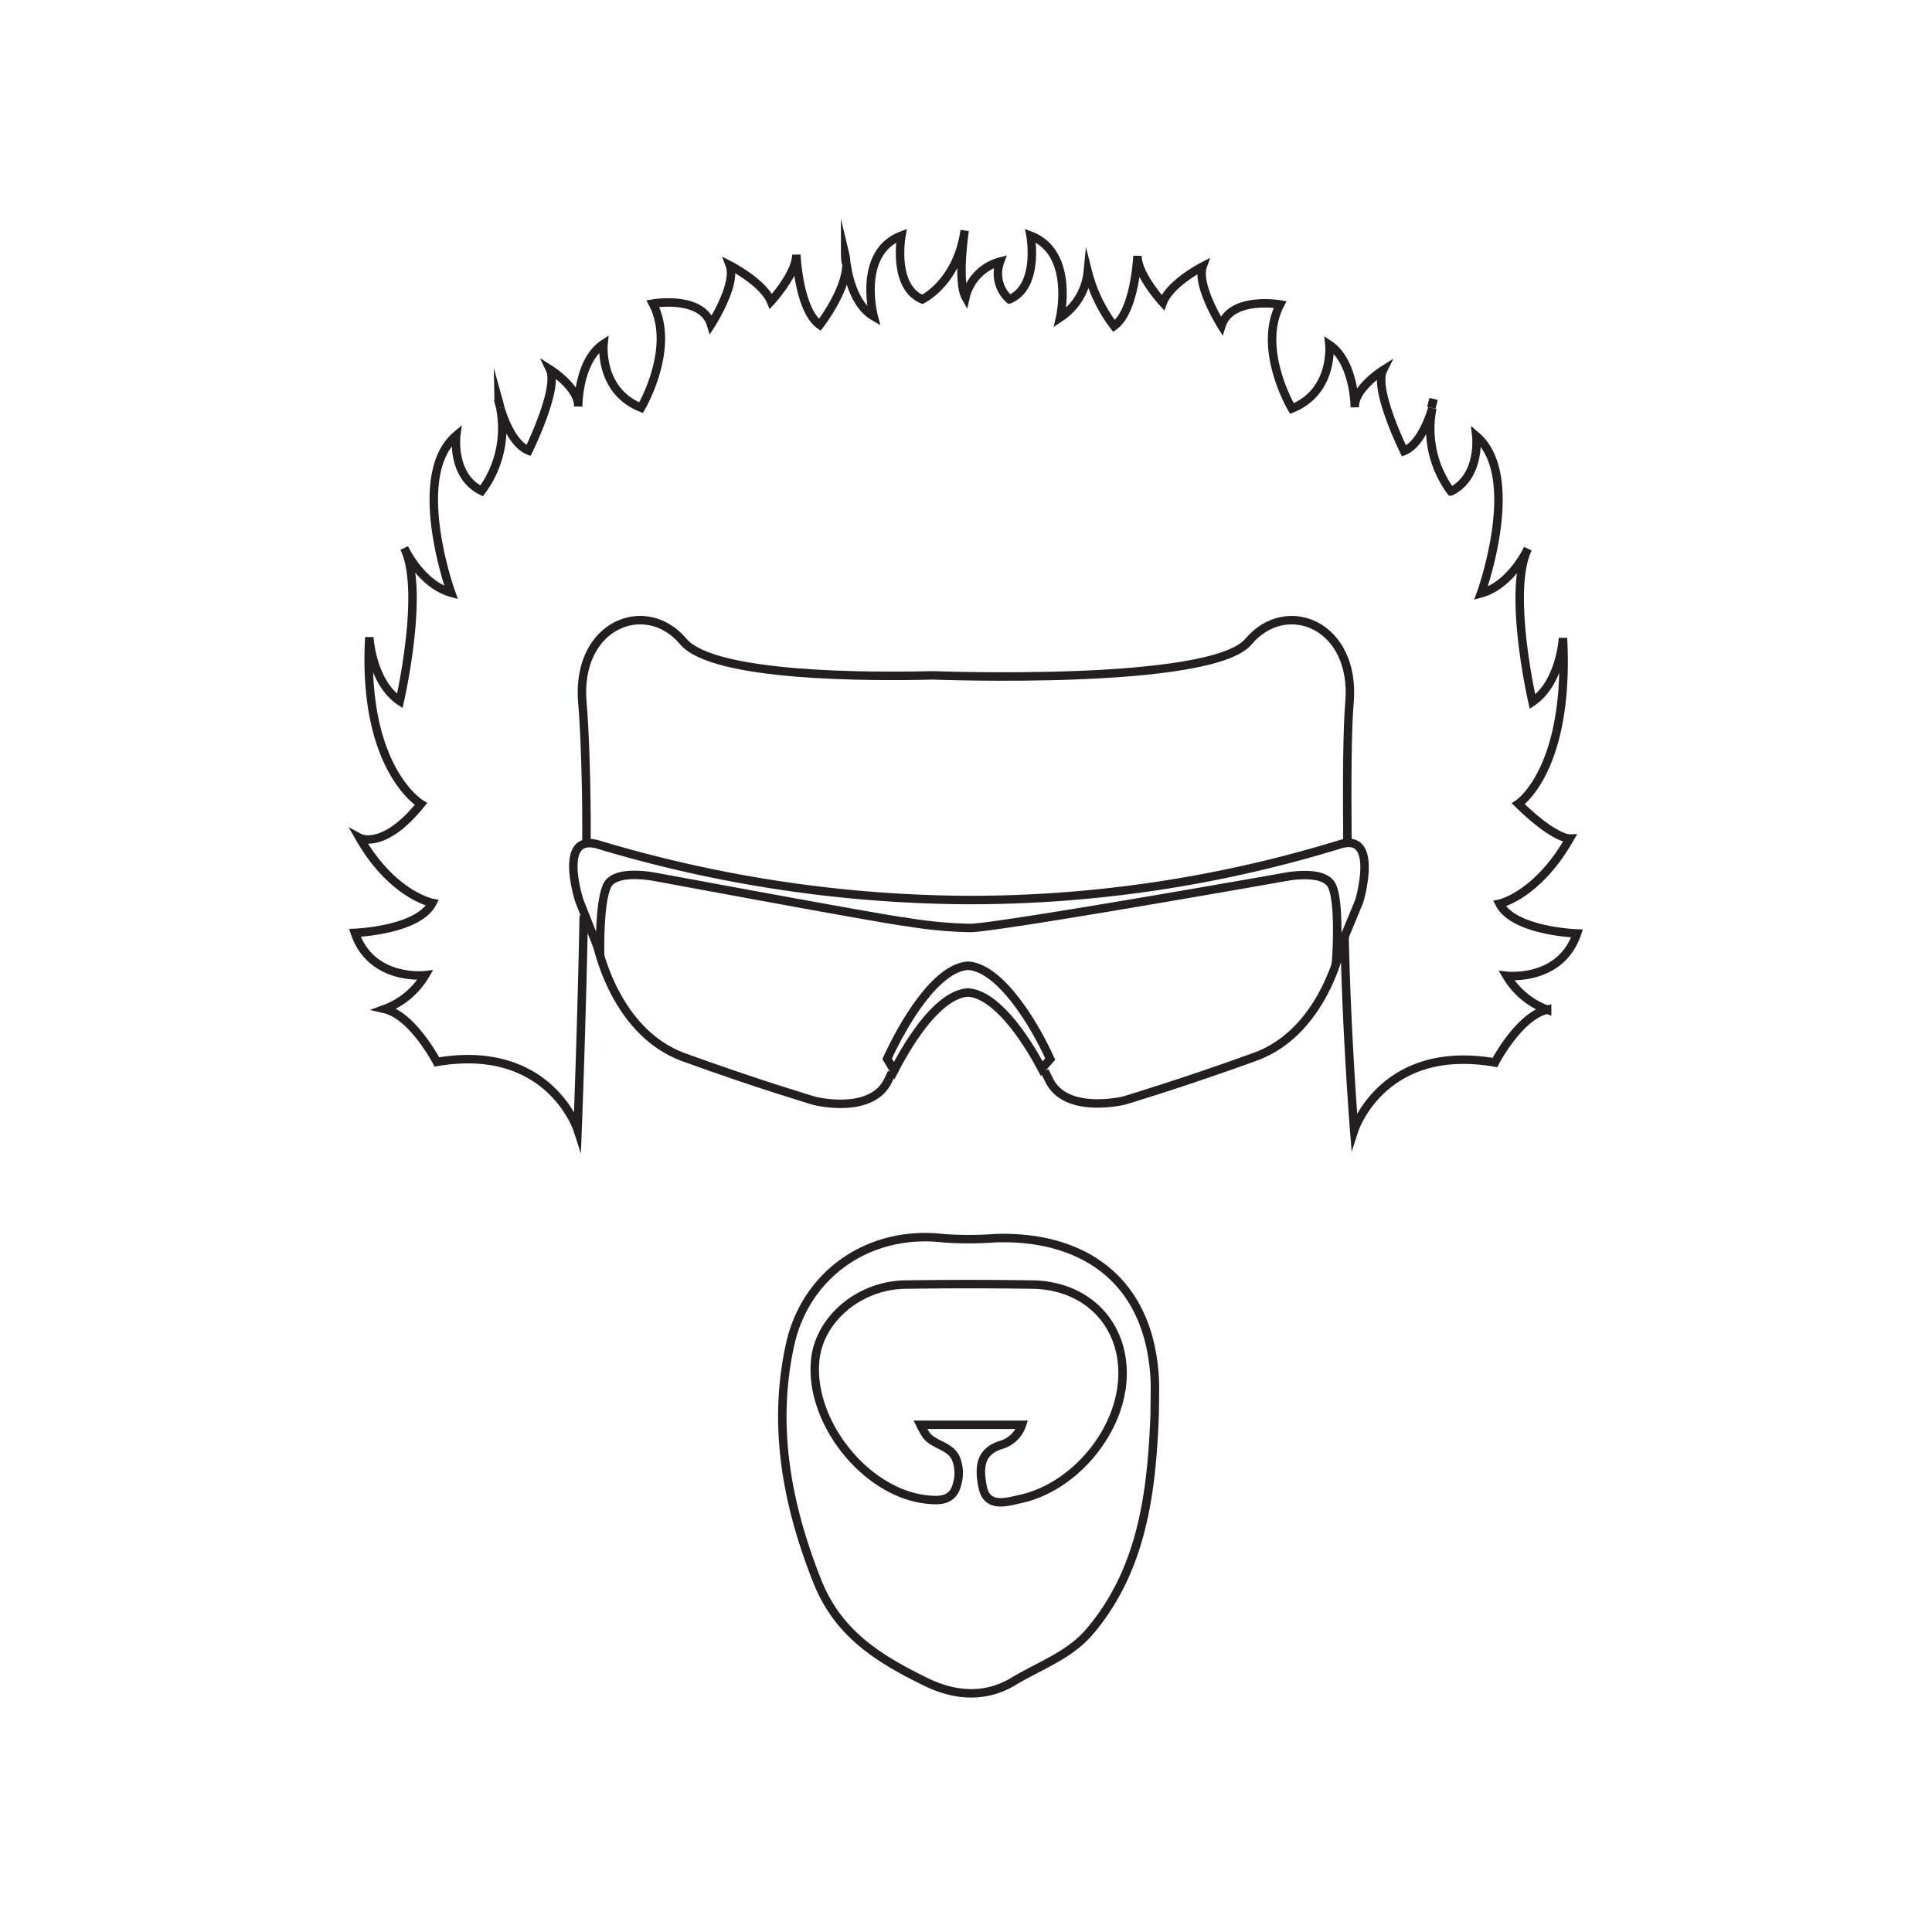 <svg viewBox="0 0 192 192" xmlns="http://www.w3.org/2000/svg" width="192" height="192">












<g transform="rotate(0 3.14 2.18) translate(34.684 22.905) scale(0.841)"><defs>
<style>.cls-1{fill:none;stroke:#231f20;stroke-miterlimit:10;}</style>
</defs><title>12</title><path class="cls-1" d="m17.87 20.92c-0.07-0.32-0.16-0.64-0.26-1 0 0.02 0.09 0.41 0.26 1z"></path><path class="cls-1" d="M58.63,2.87s0,.42.11,1.05A4.06,4.06,0,0,0,58.63,2.87Z"></path><path class="cls-1" d="M117.63,82.89c.24,12.1,1.15,23.43,1.15,23.43s3.33-10.3,16.63-8c0,0,2.84-5.48,6.17-6.25a9.3,9.3,0,0,1-4.79-4s6.38.75,8.32-5c0,0-7.48-.25-9.15-3.52,0,0,4.41-.91,8.29-7.69,0,0-1.78.09-6.07-4.11,0,0,6.1-4,5.27-19.59,0,0-.28,5.27-3.6,7.53,0,0-3-13.06-.55-18.08,0,0-1.94,4.27-5.54,5.27,0,0,5-13.81-.55-18.58,0,0,.55,4.77-3,6.53a12.39,12.39,0,0,1-2.2-9.82c-.46,1.51-1.54,4.33-3.34,5.05,0,0-3.6-7.28-2.49-9.54,0,0-3.43,2.16-3.33,4.37,0-.9-.3-5.57-3-7.38,0,0,.55,5.52-4.43,7.53,0,0-4.16-7-1.39-12.3,0,0-5.82-1-6.93,2.51,0,0-3-4.77-2.22-7,0,0-3.88,2-4.71,4.27,0,0-3-3.26-3-5.52,0,0-.28,6.53-2.77,8.29a17.92,17.92,0,0,1-3.1-6.43,7.36,7.36,0,0,1-3.27,5.43S85.79,2.62,80.53.61c0,0,1.11,6-2.49,7.53a4.08,4.08,0,0,1-1.11-4.46,5.67,5.67,0,0,0-4.07,4.18C71.84,6,72.75,0,72.75,0c-.86,6.16-5,8.14-5,8.14C64.17,6.64,65.28.61,65.28.61,60,2.62,62,10.15,62,10.15c-2.21-1.28-3-4.54-3.21-6.23,0,3.19-3.16,7.23-3.16,7.23-2.49-1.76-2.77-8.29-2.77-8.29,0,2.26-3,5.52-3,5.52C48.93,6.13,45,4.12,45,4.12c.83,2.26-2.22,7-2.22,7C41.72,7.64,35.9,8.64,35.9,8.64c2.77,5.27-1.39,12.3-1.39,12.3-5-2-4.43-7.53-4.43-7.53-2.75,1.81-3,6.48-3,7.38.1-2.21-3.33-4.37-3.33-4.37C24.82,18.69,21.21,26,21.21,26c-1.8-.72-2.88-3.54-3.34-5.05a12.39,12.39,0,0,1-2.2,9.82c-3.6-1.76-3-6.53-3-6.53C7.08,29,12.07,42.8,12.07,42.8c-3.6-1-5.54-5.27-5.54-5.27C9,42.54,6,55.6,6,55.6c-3.33-2.26-3.6-7.53-3.6-7.53C1.53,63.64,8.5,67.77,8.5,67.77c-4.43,5.52-7.25,4-7.25,4,3.88,6.78,8.6,7.69,8.6,7.69C8.18,82.72.7,83,.7,83,2.64,88.75,9,88,9,88a9.3,9.3,0,0,1-4.79,4c3.33.77,6.17,6.25,6.17,6.25,13.3-2.26,16.63,8,16.63,8s.49-12.68.73-25.29"></path><path class="cls-1" d="M28.06,72.36c.05-6.62-.22-13.7-.48-16.51-.83-9.29,7.48-12.56,11.92-7.28,3.55,4.23,22.23,4.18,29.52,4,0,0,32.85,1.28,37.28-4s12.75-2,11.92,7.28c-.26,3-.3,9.12-.24,16.16"></path><path class="cls-1" d="m127.9 20.92c0.18-0.58 0.26-1 0.26-1-0.1 0.35-0.2 0.68-0.26 1z"></path><path class="cls-1" d="m95.18 135.2c-0.87-11.92-9.24-16.47-18.85-16.12a42.17 42.17 0 0 1 -6.13 0c-8.68-1-16.24 4.16-18.09 12.62-2.1 9.64-0.35 18.92 3.23 27.93 2.43 6.11 7.07 9.07 12.87 11.9 3.49 1.7 7.06 1.87 10.29-0.07s6.7-3.1 9.11-6c6.19-7.36 7.26-16.52 7.6-25.75-0.01-1.49 0.08-3.01-0.03-4.51zm-3.87 1.37c-0.72 6.05-5.95 12-11.91 13.31-1.66 0.37-4 1.14-4.51-1.36-0.45-2.18-0.43-4.19 2.12-5a3.7 3.7 0 0 0 2.51 -2.39h-12a11.53 11.53 0 0 0 0.66 1.18c0.91 1.24 2.77 1.25 3.5 2.72a4.58 4.58 0 0 1 0.18 3.09c-0.51 2.14-2.28 2-3.9 1.8-7.2-1-13.7-9.43-12.85-16.6 0.57-4.78 5.24-8.68 10.61-8.76q7.59-0.11 15.19 0c6.81 0.19 11.2 5.32 10.41 12.01z"></path><path class="cls-1" d="M82.2,99.33c.18.36.35.71.5,1,1.93,4.2,8.9,2.48,8.9,2.48s6.87-2.05,15.45-5.16S117.47,83.6,117.47,83.6"></path><path class="cls-1" d="M29.14,83.6S31,94.59,39.56,97.7,55,102.85,55,102.85s6.81,1.73,8.74-2.48l.41-.86"></path><path class="cls-1" d="m117.1 72.54a148.9 148.9 0 0 1 -43.92 6.58 154.3 154.3 0 0 1 -43.82 -6.58c-4.75-1.3-2.13 6.7-2.13 6.7l2.44 6.16s-0.13-6 0.84-8 5.74-1 5.74-1c1.41 0.25 26.87 5 29.67 5.32a51.57 51.57 0 0 0 7.46 0.7c3.2 0 37.07-6 37.07-6s4.72-1 5.69 1 0.54 8.35 0.54 8.35l2.7-6.53s2.43-8.16-2.28-6.7z"></path><path class="cls-1" d="M73.15,86.88c-3.78.24-7.63,6.78-9.56,11l.83,1.39c2.09-4.05,5.42-9,8.71-9.23,3.22.2,6.6,5,8.73,9l1-1.13C80.94,93.66,76.94,87.12,73.15,86.88Z"></path></g></svg>
